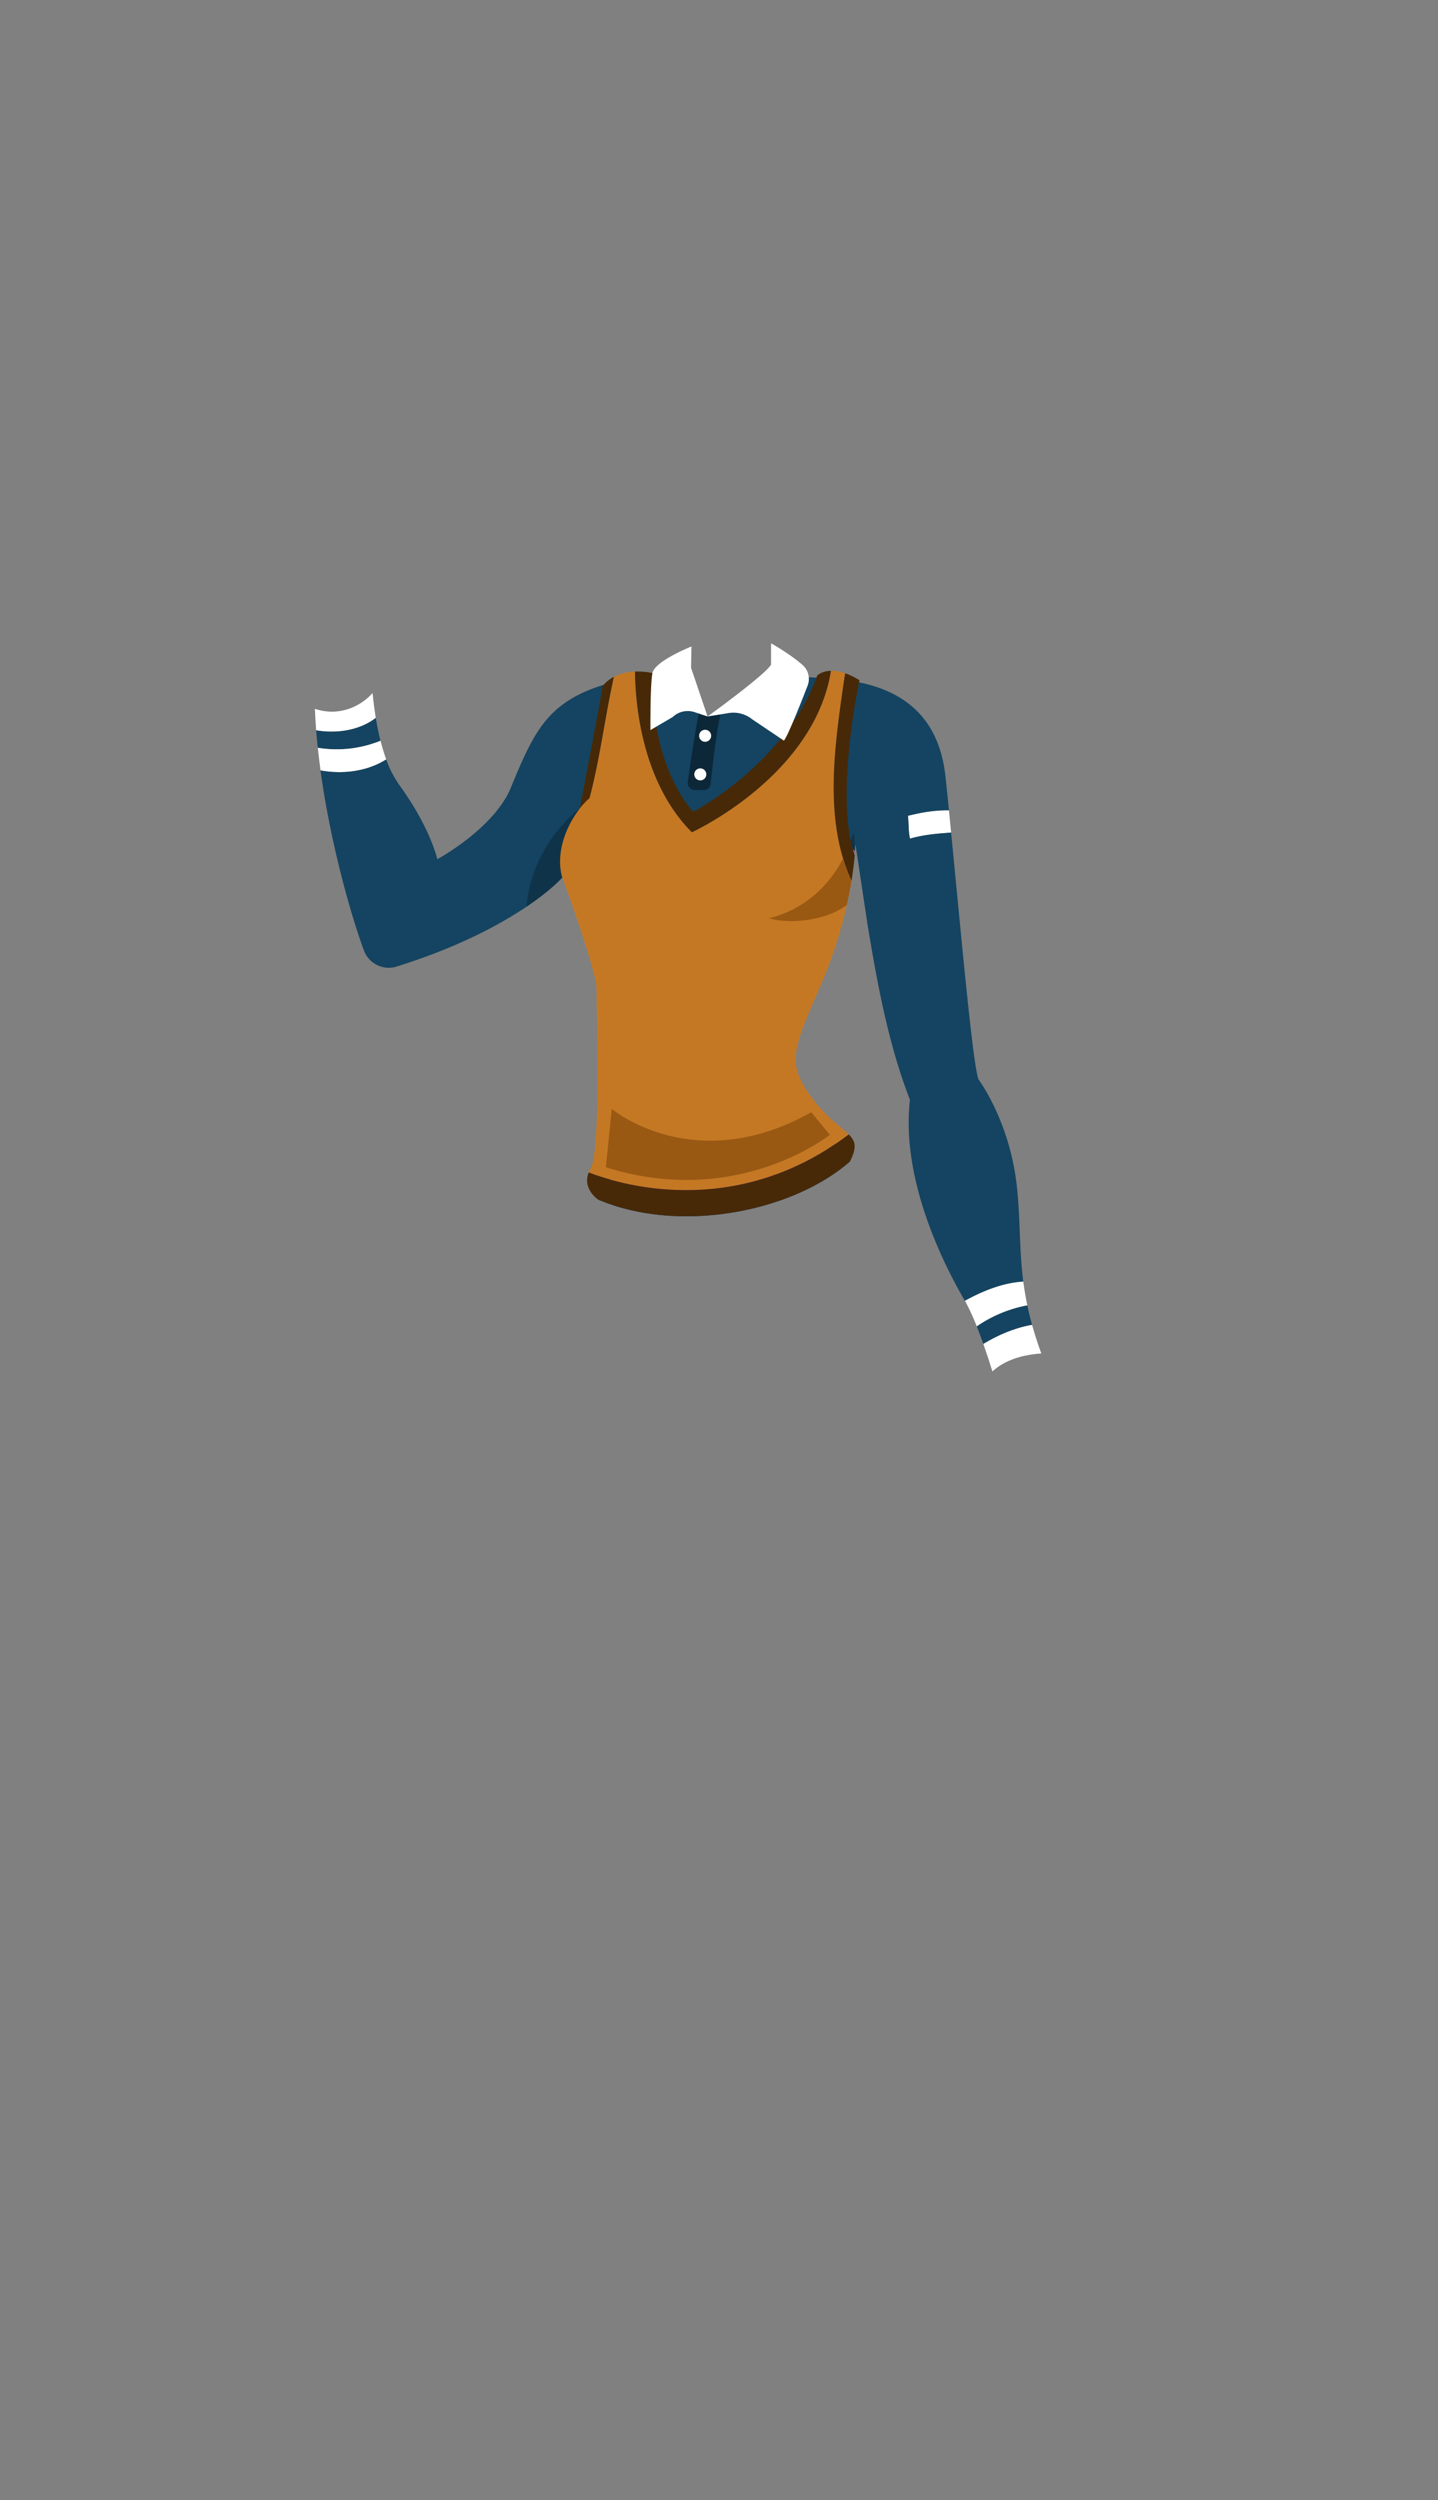 <svg xmlns="http://www.w3.org/2000/svg" width="1262.35" height="2194.12" viewBox="0 0 1262.35 2194.12"><rect x="0" y="0" width="1262.35" height="2194.12" fill="#808080" stroke="none"/><defs><style>.a{fill:#fff;}.b{fill:#144461;}.c{fill:#0f344a;}.d{fill:#a85097;}.e{fill:#0c2738;}.f{fill:#472908;}.g{fill:#c57824;}.h{fill:#995913;}.i{fill:none;}</style></defs><title>4_girl_shirt_7</title><path class="a" d="M449.89,803.57l.47-.28-.46.28Z"/><path class="a" d="M453.4,801.4l-.91.57Z"/><path class="a" d="M456.24,799.6l-1.2.77Z"/><path class="a" d="M458.93,797.87l-1.56,1Z"/><path class="a" d="M683.09,591.58h0a20,20,0,0,0,1.84.84A20,20,0,0,1,683.09,591.58Z"/><path class="a" d="M577.13,591.3Z"/><path class="a" d="M573.89,591.82h0Z"/><path class="a" d="M685.11,592.49l.61.23Z"/><path class="a" d="M570.56,592.38l.08,0Z"/><path class="a" d="M686,592.8q.51.18,1,.33Q686.49,593,686,592.8Z"/><path class="a" d="M688.6,593.53l.52.12Z"/><path class="a" d="M687.47,593.26l.55.14Z"/><path class="a" d="M690.22,593.86l.4.07Z"/><path class="a" d="M459.34,797.59c19.36-12.73,29.66-22.69,33.24-26.41C489,774.93,478.53,785,459.34,797.59Z"/><path class="a" d="M329.87,630c-1.25-7.73-2.14-15.14-2.83-21.74-10.29,11.52-29.18,21-50.61,13.78.24,6.21.62,12.51,1.11,18.85C295.4,644.06,315.79,641,329.87,630Z"/><path class="b" d="M334,650.06c-1.7-6.72-3-13.49-4.11-20-14.08,10.93-34.47,14-52.33,10.89q.6,7.62,1.42,15.31A102.24,102.24,0,0,0,334,650.06Z"/><path class="a" d="M279,656.23q1.05,9.93,2.41,19.89c19.47,3.56,41,1,57.66-9.66a157.92,157.92,0,0,1-5-16.4A102.24,102.24,0,0,1,279,656.23Z"/><path class="a" d="M798.82,736c11.47-3.39,24-4.49,36.12-5.32-.65-6.65-1.29-13.19-1.93-19.56-12.06-.26-24.24,1.87-36,4.81C797.83,722.57,797.36,729.49,798.82,736Z"/><path class="b" d="M893,1044.35c-5.65-59.29-33.88-96.88-33.88-96.88C854.36,938,844,823.15,834.94,730.67c-12.11.83-24.65,1.93-36.12,5.32-1.46-6.5-1-13.42-1.77-20.07,11.72-2.94,23.9-5.07,36-4.81-1-10.16-2-19.91-3-29.05-11.25-107.71-129.62-81.28-147-90.48-12.69,10.52-47,29.34-62,37.18a389.75,389.75,0,0,1-17.21-41c-115.57,12-127.82,36.54-155.38,103.47-14.83,36-64.59,62.82-64.59,62.82s-5.68-26.94-33.18-64.94A96.16,96.16,0,0,1,339,666.46c-16.7,10.63-38.19,13.22-57.66,9.66,8.91,64.86,27.15,128.66,38.21,158.13a23.15,23.15,0,0,0,28.58,14c35.19-11,70.76-25.76,101.74-44.63,31.61-19.24,43.79-33.67,44.16-34,0,.12,26.45,61.1,31.21,88.88q.08.43.15.9c0,.21.07.42.1.64l.15,1,.09.65c.06.35.1.72.15,1.09,0,.2.06.39.09.6,5.46,42,.81,146.88-1.21,189.26,70.92,30.42,170.44,11.36,221.4-33.34-1.67-2.44-6.73-6.33-30.52-37-52.61-68-7.92-55.51,35.33-241,3.53,22.62,6.81,45.54,10.12,66.63H761c8.58,52.44,18.58,108.05,37.8,157.2-8.29,72.47,32.06,148.53,47.59,175.35l.69,1.21c15.81-8.76,33.6-15.85,51.22-16.83C894.8,1097.34,895.78,1073.59,893,1044.35Z"/><path class="a" d="M898.32,1124.73c-17.62,1-35.41,8.07-51.22,16.83a196.29,196.29,0,0,1,10.37,22.5,116,116,0,0,1,44.37-18.46C900.32,1138.34,899.19,1131.42,898.32,1124.73Z"/><path class="b" d="M857.47,1164.06c2,5,3.94,10.23,5.77,15.38,13.24-8,27.68-14.13,42.77-16.76q-2.46-8.88-4.17-17.08A116,116,0,0,0,857.47,1164.06Z"/><path class="a" d="M871.18,1203.52c8.41-7.56,21.4-14.26,42.93-15.74-3.27-8.92-5.92-17.22-8.1-25.1-15.09,2.63-29.53,8.76-42.77,16.76C866.25,1188,869,1196.32,871.18,1203.52Z"/><path class="c" d="M493.67,770c-5.33-20.79,3.25-42.35,15.33-60.62-1.31,1.14-41.77,30.54-46.89,86.35C482,782.33,491.7,772.18,493.67,770Z"/><path class="c" d="M749.2,730.17A116.14,116.14,0,0,1,745,742.92q2.92,1.85,5.43,3.8C750.8,745.05,750.53,735.71,749.2,730.17Z"/><path class="d" d="M675.2,805.76c13,4.75,27.47.77,40.76-3.23,9.41-2.83,16.54-6.32,21.87-10.44,7.07-23.47,11.12-39.45,12.56-45.37q-2.5-2-5.43-3.8C732.85,773.39,708.11,797.89,675.2,805.76Z"/><path class="e" d="M613.7,623.47s-7,39.72-9.92,63a6.12,6.12,0,0,0,6.08,6.87h7.87a6.12,6.12,0,0,0,6.08-5.45c1.66-15.38,6.54-58.36,10-64.43l-12.7,5.29Z"/><circle class="a" cx="619" cy="645.71" r="5.29"/><circle class="a" cx="614.76" cy="679.59" r="5.29"/><path class="d" d="M534.88,1044.41,537,973.12s69.12,72.59,172.17,14.7l22.3,28.06S650.76,1080.88,534.88,1044.41Z"/><path class="f" d="M729.56,588.66c-8.19.22-12.09,4.1-12.09,4.1-.21.58-.43,1.15-.65,1.72-29.13,77.23-108.41,117.93-108.41,117.93-37-43.84-36.09-110.08-35.71-120.39,0-.89.06-1.37.06-1.37a66.29,66.29,0,0,0-15.38-1.31c.28,27.14,5.59,96.69,50,141.07C607.35,730.41,714.37,681.64,729.56,588.66Z"/><path class="f" d="M747.46,773.12c2.31-14.07,2.83-22.59,2.83-22.59-.3-.87-.59-1.76-.87-2.66-15.11-48.52,2-135.85,4.74-149.15l.37-1.72a62.92,62.92,0,0,0-12.59-6.19c-.12.5-.25,1-.35,1.54C733,652.18,722.31,717.84,747.46,773.12Z"/><path class="f" d="M517.59,700.35C527,664.6,531.1,628.85,539,593.93a29.47,29.47,0,0,0-9.33,7.4c-.48.6-.71,1-.71,1-2.12,14.83-20,107.11-20,107.11-1.5,2-2.86,4-4.12,6C510.58,711.62,515.34,707.09,517.59,700.35Z"/><path class="g" d="M714.29,965.47c-25.41-32.82-18-44.47,7.41-103.76a388.38,388.38,0,0,0,25.76-88.59c-25.15-55.28-14.42-120.94-5.87-180.77.1-.52.23-1,.35-1.54a34.78,34.78,0,0,0-12.38-2.15c-15.19,93-122.21,141.75-122.21,141.75C563,686,557.66,616.48,557.38,589.34A42.45,42.45,0,0,0,539,593.93c-7.94,34.92-12,70.67-21.45,106.42-6.24,5.71-8.59,9-12.71,15-20,31.09-11.24,54.59-11.21,54.66h0s30,81.45,30,98,4.24,141.88-5.29,157.76a23.58,23.58,0,0,0-1.56,3.09c23.16,9.18,126.91,43.37,228.25-33.35C738.8,989.3,727.36,982.35,714.29,965.47Z"/><path class="h" d="M675.2,805.76c13,4.75,47.56,4.06,68-11.47.17-.54.32-1.08.48-1.62,1.59-7.29,2.82-13.87,3.75-19.55a155.22,155.22,0,0,1-7.34-19.62C726.86,779,704.21,798.82,675.2,805.76Z"/><path class="h" d="M531.88,1024.41,537,973.12s72.12,60.82,175.18,2.94l16.29,19.82S647.76,1060.88,531.88,1024.41Z"/><path class="f" d="M516.85,1028.91c-5.93,14.19,7.93,23.67,7.93,23.67,70.92,30.42,170.45,11.36,221.41-33.34,6.24-12.46,4.87-17.76-1.09-23.68C643.76,1072.28,540,1038.09,516.85,1028.91Z"/><path class="a" d="M614.25,608.51l-7.6-22.45.35-18.71s-32.12,12.71-34.24,23.3c-1.18,5.89-1.59,20.76-1.72,32.79,0,2.5,0,4.89-.06,7,0,6.06,0,10.28,0,10.28l19.52-11.45A19.23,19.23,0,0,1,609.83,625l11.29,3.76-3.46-10.19Z"/><path class="a" d="M704.49,583.55c-11.15-9.85-27.61-19-27.61-19v18.71c-2.73,4.72-17.44,16.66-31.06,27.12-3,2.28-5.88,4.48-8.6,6.53-9.08,6.82-16.1,11.87-16.1,11.87l18.43-3a26.28,26.28,0,0,1,20.71,5.43l27.92,18.78a45.79,45.79,0,0,0,3.66-6.77c.86-1.83,1.8-3.93,2.79-6.2,4.74-10.84,10.62-25.72,14.32-35.25A16.35,16.35,0,0,0,704.49,583.55Z"/><rect class="i" width="1262.35" height="2194.12"/></svg>